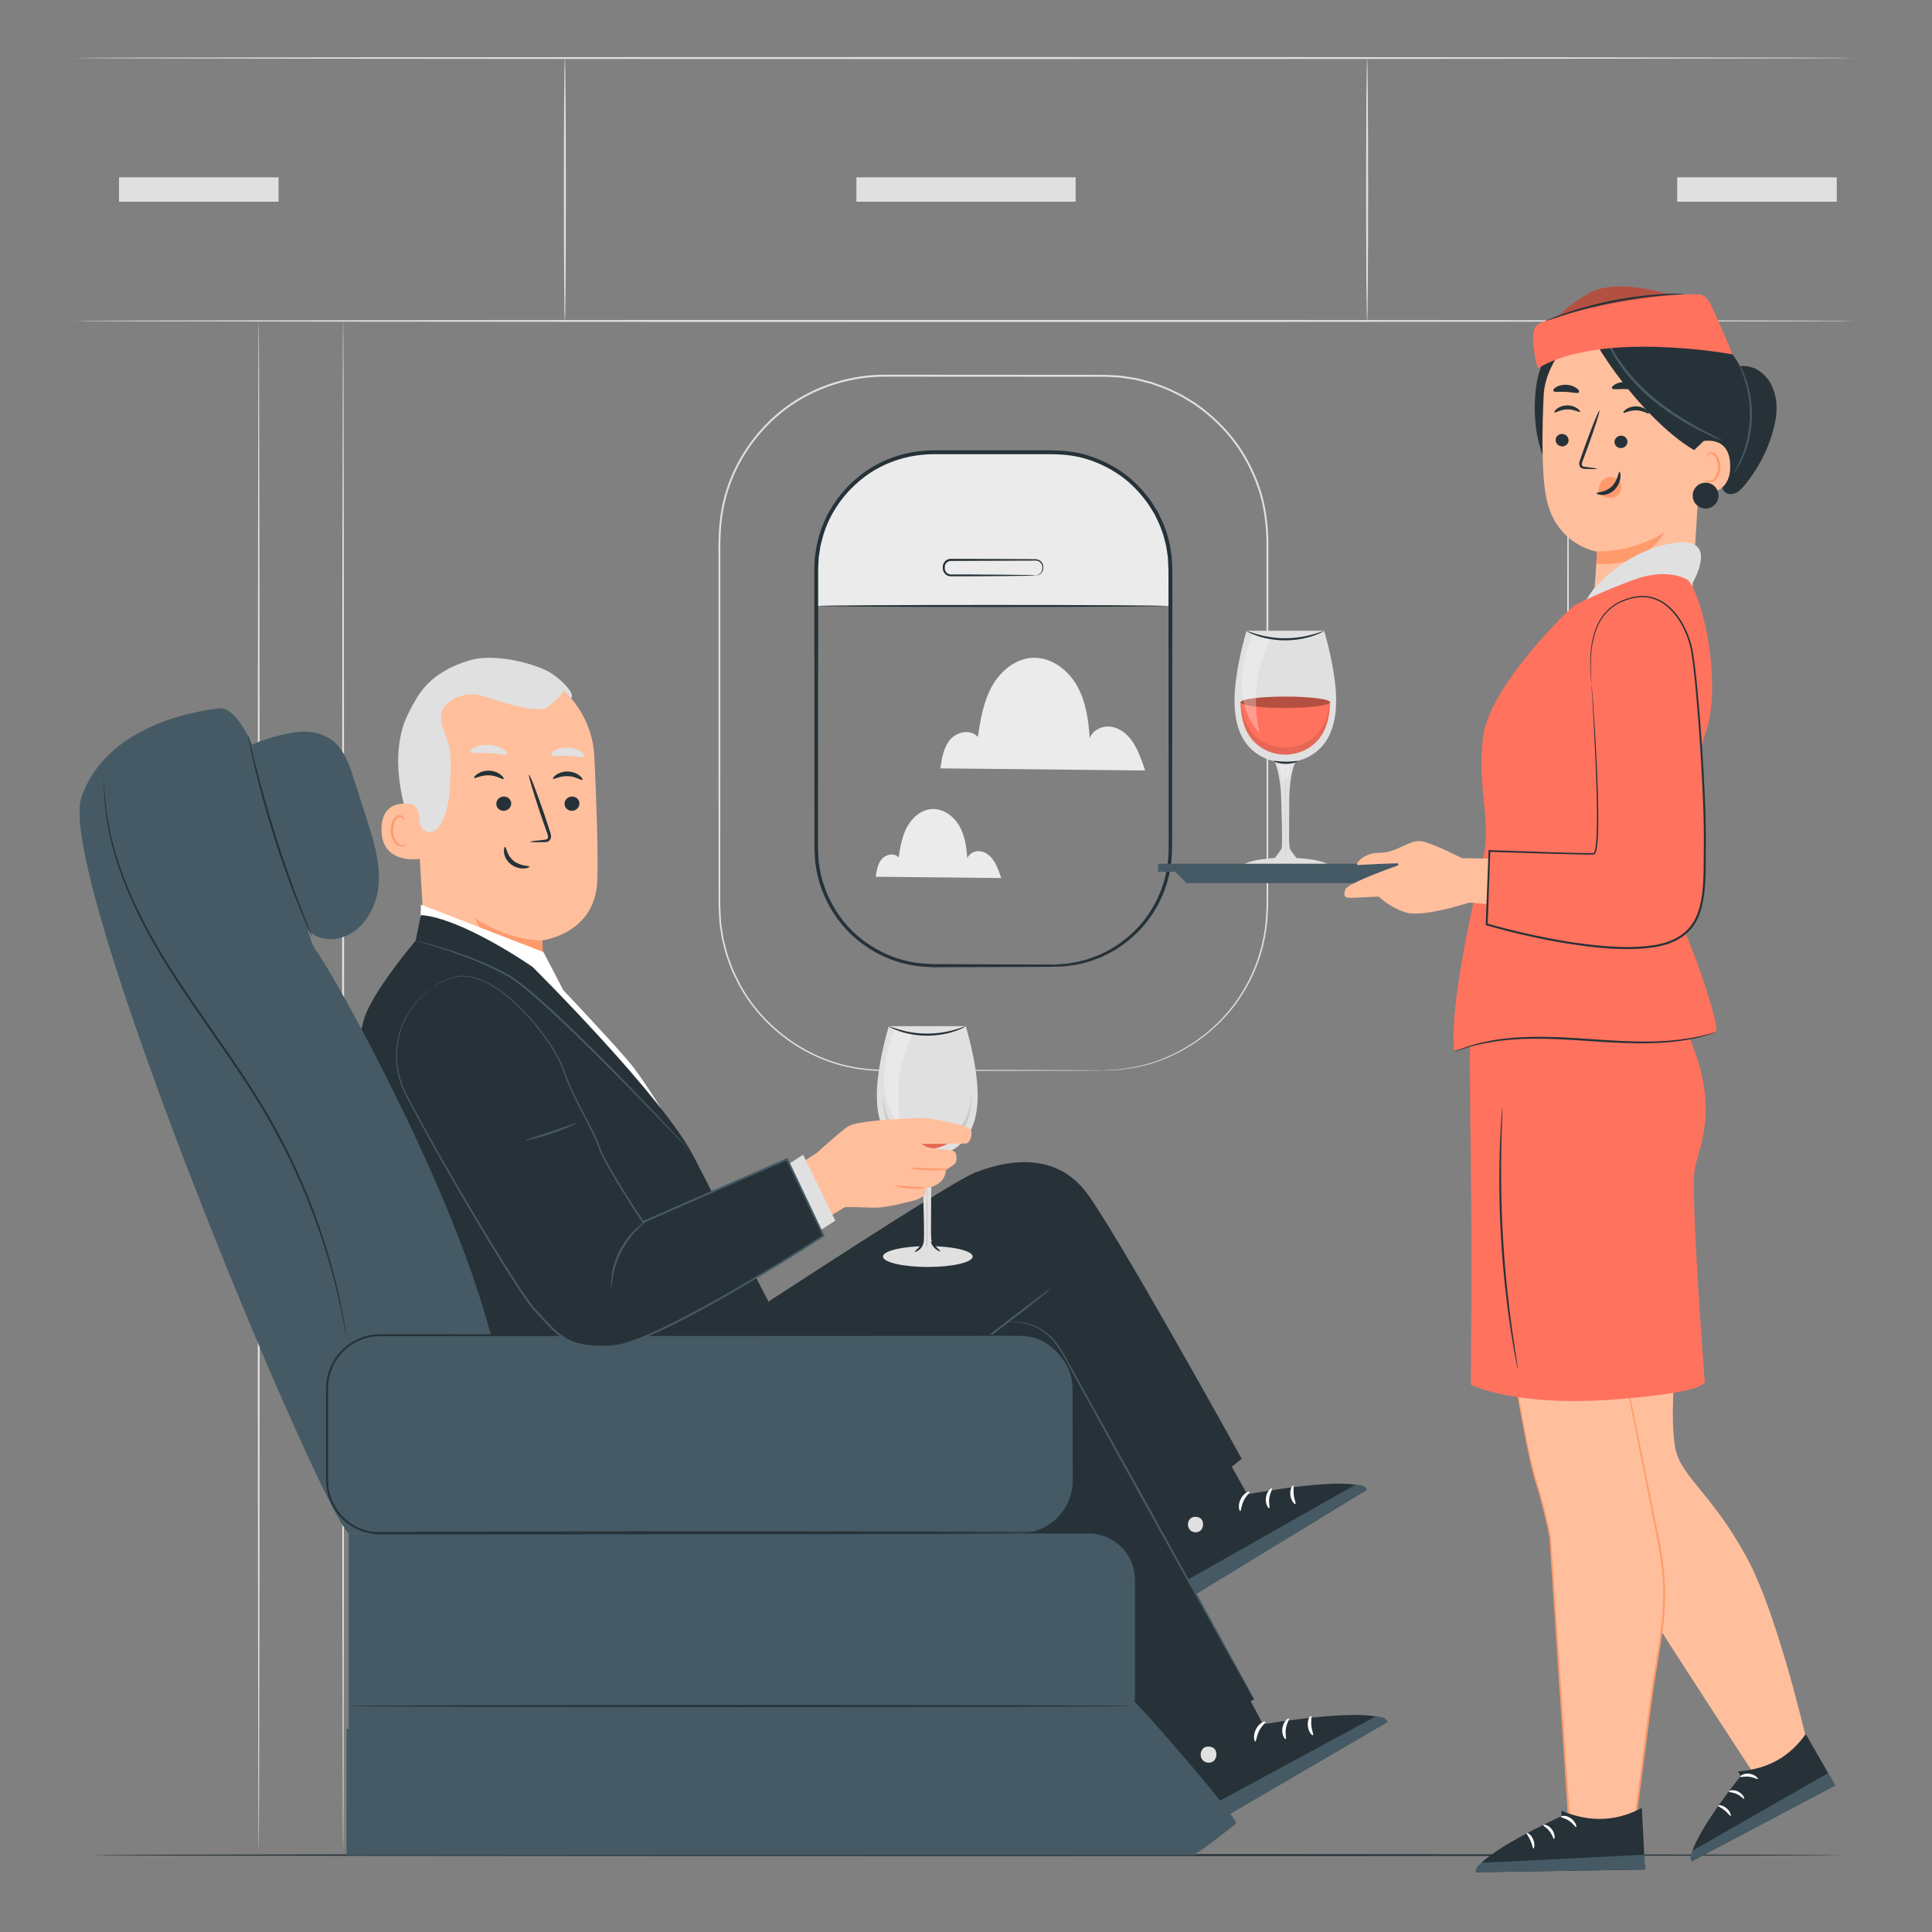 <svg xmlns="http://www.w3.org/2000/svg" viewBox="0 0 500 500"><rect x="0" y="0" width="500" height="500" fill="#808080" stroke="none"/><g id="freepik--background-complete--inject-264"><path d="M88.8,479.21c-.14,0-.26-88.86-.26-198.44s.12-198.46,.26-198.46,.26,88.84,.26,198.46-.12,198.44-.26,198.44Z" style="fill:#e0e0e0;"></path><path d="M66.96,479.21c-.14,0-.26-88.86-.26-198.44s.12-198.46,.26-198.46,.26,88.84,.26,198.46-.12,198.44-.26,198.44Z" style="fill:#e0e0e0;"></path><path d="M405.8,479.21c-.14,0-.26-88.86-.26-198.44s.12-198.46,.26-198.46,.26,88.84,.26,198.46-.12,198.44-.26,198.44Z" style="fill:#e0e0e0;"></path><path d="M419.9,479.21c-.14,0-.26-88.86-.26-198.44s.12-198.46,.26-198.46,.26,88.84,.26,198.46-.12,198.44-.26,198.44Z" style="fill:#e0e0e0;"></path><path d="M480.1,83.06c0,.14-103.2,.26-230.48,.26s-230.5-.12-230.5-.26,103.18-.26,230.5-.26,230.48,.12,230.48,.26Z" style="fill:#e0e0e0;"></path><path d="M480.1,15.02c0,.14-103.2,.26-230.48,.26s-230.5-.12-230.5-.26,103.18-.26,230.5-.26,230.48,.12,230.48,.26Z" style="fill:#e0e0e0;"></path><rect x="221.64" y="45.89" width="56.73" height="6.31" style="fill:#e0e0e0;"></rect><rect x="30.8" y="45.89" width="41.29" height="6.31" style="fill:#e0e0e0;"></rect><rect x="434.06" y="45.89" width="41.29" height="6.31" style="fill:#e0e0e0;"></rect><path d="M285.42,277s.5-.04,1.47-.1c.49-.03,1.09-.06,1.81-.1,.36-.02,.75-.03,1.16-.07,.41-.07,.85-.13,1.32-.21,3.73-.47,9.34-1.71,15.55-5.39,.77-.47,1.56-.95,2.37-1.44,.76-.57,1.54-1.15,2.34-1.75,.82-.57,1.57-1.27,2.34-1.98,.76-.72,1.6-1.39,2.31-2.23,3.06-3.13,5.81-7.09,7.91-11.74,2.1-4.64,3.5-10.02,3.72-15.81,.1-1.44,.09-2.92,.08-4.41,0-1.49,0-3.01,0-4.54,0-3.07,0-6.21,0-9.44,0-12.9-.02-27.02-.03-42.19,0-7.58,0-15.42-.01-23.5,0-4.04,0-8.14,0-12.29-.1-4.13-.62-8.31-1.84-12.38-1.29-4.04-3.14-7.94-5.56-11.55-2.46-3.58-5.53-6.78-9.02-9.52-.9-.64-1.75-1.37-2.7-1.95-.95-.58-1.91-1.16-2.87-1.74-2-1-4.01-2.03-6.17-2.73l-1.6-.58-1.65-.42c-1.11-.25-2.19-.64-3.33-.76-1.13-.17-2.26-.36-3.4-.5-1.15-.06-2.3-.12-3.45-.17-18.55-.01-37.76-.02-57.44-.03-9.79,.06-19.38,3.5-26.76,9.54-7.34,6.08-12.53,14.48-14.5,23.5-1.01,4.51-1.1,9.1-1.05,13.66,0,4.55,0,9.06,0,13.53,0,8.93,0,17.67,0,26.19,0,17.05-.02,33.26-.02,48.42-.04,1.9,.08,3.77,.17,5.62,0,.93,.21,1.84,.33,2.75,.16,.9,.24,1.82,.45,2.7,.49,1.75,.8,3.54,1.5,5.19,.31,.84,.6,1.68,.93,2.5,.38,.8,.76,1.59,1.14,2.38,3.07,6.32,7.75,11.42,12.9,15.22,5.18,3.8,10.94,6.25,16.62,7.35,5.69,1.2,11.21,.74,16.33,.84,10.24,.02,19.07,.03,26.28,.04,7.21,.02,12.8,.04,16.61,.05,1.89,.01,3.34,.02,4.32,.03,.97,0,1.47,.03,1.47,.03,0,0-.5,.02-1.47,.03-.98,0-2.43,.01-4.32,.03-3.81,.01-9.4,.03-16.61,.05-7.21,.01-16.04,.03-26.28,.04-5.1-.09-10.64,.38-16.39-.81-5.73-1.09-11.55-3.55-16.77-7.38-5.2-3.82-9.93-8.96-13.04-15.34-.38-.8-.77-1.6-1.16-2.4-.33-.83-.62-1.68-.94-2.52-.7-1.67-1.03-3.47-1.52-5.24-.22-.89-.3-1.82-.46-2.73-.12-.92-.33-1.83-.34-2.77-.1-1.87-.22-3.76-.18-5.65,0-15.17-.02-31.37-.02-48.42,0-8.53,0-17.27,0-26.19,0-4.46,0-8.97,0-13.53-.06-4.54,.04-9.21,1.05-13.77,1.99-9.13,7.25-17.64,14.67-23.79,7.47-6.12,17.18-9.61,27.09-9.66,19.68,.01,38.89,.03,57.44,.04,1.16,.06,2.33,.12,3.49,.18,1.15,.15,2.29,.34,3.44,.51,1.15,.12,2.25,.51,3.37,.77l1.67,.43,1.62,.59c2.18,.71,4.22,1.75,6.24,2.76,.97,.59,1.94,1.18,2.9,1.76,.96,.59,1.82,1.33,2.73,1.98,3.52,2.77,6.63,6.01,9.11,9.64,2.45,3.65,4.32,7.6,5.62,11.69,1.23,4.12,1.76,8.34,1.85,12.52,0,4.15,0,8.25,0,12.29,0,8.08,0,15.92-.01,23.5-.01,15.16-.02,29.29-.03,42.19,0,3.22,0,6.37,0,9.44,0,1.53,0,3.05,0,4.54,0,1.49,.01,2.97-.09,4.42-.23,5.83-1.65,11.24-3.78,15.91-2.13,4.68-4.91,8.66-8,11.79-.71,.85-1.56,1.51-2.33,2.24-.78,.71-1.53,1.41-2.36,1.98-.81,.6-1.59,1.18-2.36,1.75-.82,.49-1.61,.97-2.38,1.44-6.26,3.67-11.9,4.88-15.64,5.32l-1.33,.2c-.42,.04-.81,.04-1.17,.06-.72,.03-1.32,.06-1.81,.08-.97,.04-1.47,.05-1.47,.05Z" style="fill:#e0e0e0;"></path><path d="M146.19,15.02c.14,0,.26,15.29,.26,34.16s-.12,34.16-.26,34.16-.26-15.29-.26-34.16,.12-34.16,.26-34.16Z" style="fill:#e0e0e0;"></path><path d="M353.81,15.02c.14,0,.26,15.29,.26,34.16s-.12,34.16-.26,34.16-.26-15.29-.26-34.16,.12-34.16,.26-34.16Z" style="fill:#e0e0e0;"></path></g><g id="freepik--Floor--inject-264"><path d="M476.52,480.1c0,.14-101.42,.26-226.51,.26s-226.53-.12-226.53-.26,101.4-.26,226.53-.26,226.51,.12,226.51,.26Z" style="fill:#263238;"></path></g><g id="freepik--Window--inject-264"><g><path d="M272.83,117.04h-32.08c-16.45,0-29.78,13.52-29.78,30.19v9.59h91.65v-9.59c0-16.67-13.33-30.19-29.78-30.19Z" style="fill:#ebebeb;"></path><path d="M301.74,156.82c0,.14-20.13,.26-44.95,.26s-44.95-.12-44.95-.26,20.12-.26,44.95-.26,44.95,.12,44.95,.26Z" style="fill:#263238;"></path><path d="M268.04,148.92s.2-.02,.54-.14c.33-.12,.83-.43,1.07-1.07,.17-.6,.23-1.63-.51-2.24-.36-.32-.84-.44-1.41-.4-.57,0-1.18,.01-1.81,.02-5.14,.02-12.13,.05-19.84,.08-.85-.02-1.59,.74-1.57,1.56-.02,.5,.02,.85,.25,1.21,.21,.34,.56,.59,.94,.68,.36,.09,.85,.04,1.29,.05,.45,0,.89,0,1.33,0,.88,0,1.74,0,2.58,0,3.34,.02,6.36,.04,8.92,.06,2.48,.03,4.52,.06,6.01,.08,.66,.02,1.2,.04,1.63,.05,.37,.02,.57,.03,.57,.05s-.2,.04-.57,.05c-.43,.01-.97,.03-1.63,.05-1.49,.02-3.53,.05-6.01,.08-2.56,.02-5.58,.04-8.92,.06-.84,0-1.7,0-2.58,0-.44,0-.88,0-1.33,0-.45-.02-.88,.05-1.42-.06-.51-.12-.96-.45-1.25-.9-.31-.43-.36-1.05-.33-1.49-.03-1.1,.96-2.11,2.09-2.08,7.72,.03,14.7,.06,19.84,.08,.63,0,1.24,.01,1.81,.02,.57-.04,1.21,.13,1.6,.51,.41,.36,.62,.86,.65,1.32,0,.44,.01,.86-.14,1.21-.3,.71-.87,1.01-1.23,1.1-.38,.09-.58,.04-.58,.04Z" style="fill:#263238;"></path><g><path d="M272.7,249.91s.35-.04,1.02-.08c.34-.02,.76-.05,1.26-.08,.25-.02,.52-.03,.81-.05l.92-.15c.65-.11,1.38-.21,2.18-.36,.79-.21,1.65-.43,2.58-.68,.92-.3,1.88-.69,2.92-1.06,.99-.51,2.09-.95,3.16-1.6,2.19-1.23,4.41-2.94,6.57-5.07,2.13-2.17,4.09-4.89,5.63-8.09,1.53-3.2,2.59-6.91,2.86-10.93,.14-2,.09-4.09,.09-6.23,0-2.14,0-4.33,0-6.57,0-8.98-.02-18.82-.03-29.39,0-5.28,0-10.74-.01-16.37,0-2.81,0-5.67,0-8.56,0-1.45,0-2.9,0-4.37-.01-1.46,.04-2.95-.07-4.41-.06-.73-.02-1.48-.17-2.21-.11-.73-.22-1.47-.34-2.2-.14-.73-.36-1.45-.53-2.18-.1-.36-.17-.73-.29-1.09l-.39-1.06c-.46-1.44-1.17-2.79-1.83-4.16-.79-1.3-1.55-2.64-2.53-3.84-1.88-2.43-4.1-4.68-6.71-6.45-2.59-1.78-5.48-3.18-8.54-4.12-3.07-.97-6.31-1.23-9.58-1.26-3.29,0-6.6,0-9.94,0-6.67,0-13.45,0-20.3,0-6.79,.06-13.49,2.35-18.64,6.53-5.14,4.15-8.91,9.9-10.38,16.14l-.3,1.16c-.07,.39-.12,.79-.19,1.18-.1,.79-.29,1.57-.31,2.37-.04,.79-.08,1.58-.12,2.37,0,.8,0,1.59,0,2.38,0,3.17,0,6.31,0,9.42,0,6.22,0,12.31,0,18.25,0,11.88-.02,23.17-.02,33.73,0,2.64,0,5.24,0,7.79-.03,1.28,.09,2.52,.13,3.77,.02,.62,.16,1.23,.24,1.84,.11,.61,.15,1.22,.3,1.81,1.05,4.76,3.19,9.05,5.98,12.53,2.79,3.49,6.26,6.12,9.84,7.94,3.59,1.82,7.33,2.79,10.86,3.12,.89,.05,1.76,.09,2.61,.14,.86,0,1.71,0,2.54,0,1.66,0,3.25,0,4.78,.01,3.06,0,5.85,.02,8.36,.02,5.02,.02,8.91,.04,11.57,.05,1.31,.01,2.32,.02,3.01,.03,.68,0,1.02,.03,1.02,.03,0,0-.35,.02-1.02,.03-.69,0-1.69,.01-3.01,.03-2.66,.01-6.55,.03-11.57,.05-2.51,0-5.31,.01-8.36,.02-1.53,0-3.12,0-4.78,.01-.83,0-1.67,0-2.54,0-.86-.04-1.74-.08-2.64-.13-3.57-.32-7.35-1.28-10.98-3.11-3.62-1.83-7.14-4.48-9.97-8-2.83-3.52-5.01-7.85-6.09-12.68-.15-.6-.2-1.22-.31-1.83-.08-.62-.23-1.23-.25-1.86-.05-1.26-.17-2.53-.14-3.8,0-2.55,0-5.14,0-7.79,0-10.57-.02-21.85-.02-33.73,0-5.94,0-12.03,0-18.25,0-3.11,0-6.25,0-9.42v-2.39c.05-.8,.09-1.61,.13-2.41,.02-.81,.21-1.6,.31-2.41,.06-.4,.12-.8,.19-1.2l.3-1.18c1.49-6.36,5.32-12.21,10.55-16.43,5.24-4.25,12.06-6.59,18.97-6.65,6.85,0,13.63,0,20.3,0,3.34,0,6.65,0,9.94,0,3.29,.02,6.61,.3,9.73,1.28,3.12,.96,6.05,2.39,8.68,4.2,2.65,1.8,4.9,4.09,6.81,6.56,.99,1.22,1.76,2.58,2.56,3.9,.67,1.4,1.39,2.77,1.85,4.23l.39,1.08c.12,.36,.2,.74,.3,1.1,.18,.74,.4,1.47,.54,2.21,.11,.75,.23,1.5,.34,2.24,.14,.74,.1,1.5,.17,2.24,.11,1.5,.06,2.97,.07,4.44,0,1.47,0,2.92,0,4.37,0,2.89,0,5.75,0,8.56,0,5.63,0,11.09-.01,16.37-.01,10.56-.02,20.4-.03,29.39,0,2.25,0,4.44,0,6.57-.01,2.14,.04,4.21-.11,6.25-.28,4.06-1.37,7.81-2.93,11.03-1.57,3.22-3.55,5.96-5.72,8.14-2.2,2.14-4.44,3.85-6.65,5.08-1.08,.65-2.19,1.09-3.19,1.59-1.05,.37-2.03,.75-2.95,1.05-.94,.24-1.81,.46-2.6,.66-.8,.14-1.54,.23-2.2,.34-.33,.05-.64,.09-.92,.13-.29,.01-.56,.02-.81,.04-.5,.02-.92,.04-1.26,.05-.68,.03-1.02,.03-1.02,.03Z" style="fill:#263238;"></path><path d="M241.42,250.3l-2.65-.13c-3.9-.35-7.63-1.4-11.08-3.14-3.92-1.98-7.4-4.77-10.06-8.07-2.98-3.7-5.1-8.12-6.14-12.78-.1-.39-.16-.8-.22-1.2-.03-.21-.06-.43-.1-.64-.03-.23-.06-.44-.1-.65-.07-.4-.14-.82-.15-1.24-.02-.4-.04-.8-.06-1.2-.05-.85-.1-1.74-.08-2.61l-.04-69.18v-2.39l.13-2.42c.01-.53,.1-1.07,.19-1.58,.05-.28,.09-.56,.13-.84l.07-.43c.04-.26,.08-.52,.13-.79l.31-1.2c1.49-6.34,5.27-12.23,10.64-16.56,5.25-4.26,12.04-6.64,19.12-6.7h30.24c3.98,.03,7.09,.44,9.8,1.3,3.12,.96,6.06,2.38,8.75,4.23,2.45,1.66,4.76,3.89,6.87,6.61,.84,1.04,1.54,2.2,2.21,3.31l.37,.62,.37,.76c.55,1.13,1.12,2.3,1.51,3.52l.39,1.07c.08,.24,.15,.49,.21,.74,.03,.13,.06,.26,.1,.39,.06,.27,.13,.53,.2,.79,.12,.47,.25,.96,.34,1.44l.34,2.25c.1,.49,.11,.99,.13,1.48,0,.26,.02,.52,.04,.78,.08,1.08,.07,2.16,.07,3.2,0,.42,0,.84,0,1.26l-.06,65.27c0,.52,0,1.03,0,1.54,0,1.63,0,3.18-.11,4.73-.26,3.83-1.28,7.67-2.95,11.12-1.51,3.11-3.45,5.87-5.76,8.2-2.21,2.16-4.47,3.88-6.71,5.12-.72,.43-1.44,.77-2.15,1.09-.36,.17-.71,.33-1.05,.5-.4,.14-.76,.27-1.11,.4-.65,.24-1.27,.47-1.88,.66l-2.62,.66c-.55,.1-1.06,.17-1.53,.24-.24,.03-.47,.07-.69,.1l-1.22,.15-1.81,.07c-.63,.02-.98,.02-1.03,.02-.05,0-.4,.02-1.03,.03l-5.86,.04-24.4,.08Zm30.26-132.75h-30.24c-6.85,.06-13.41,2.36-18.49,6.48-5.2,4.19-8.85,9.88-10.3,16.01l-.3,1.17c-.04,.23-.08,.49-.12,.74l-.06,.42c-.03,.28-.08,.56-.13,.84-.09,.51-.17,1-.18,1.49l-.12,2.38v11.79l-.05,59.76c-.02,.86,.03,1.72,.07,2.54,.02,.41,.04,.81,.06,1.21,0,.39,.07,.78,.14,1.16,.04,.22,.07,.44,.1,.66,.04,.21,.07,.42,.1,.64,.06,.4,.11,.77,.2,1.14,1,4.53,3.05,8.83,5.93,12.43,2.57,3.22,5.94,5.94,9.76,7.87,3.35,1.7,6.98,2.74,10.77,3.09l2.6,.14,30.24,.11c.59,0,.94,.02,1.02,.03,.08,0,.42-.04,1.01-.08l2.31-.16,.66-.11c.23-.04,.48-.08,.73-.12,.45-.07,.93-.14,1.44-.24l2.57-.67c.57-.19,1.17-.41,1.79-.65,.36-.14,.73-.27,1.11-.41,.31-.16,.67-.33,1.04-.5,.68-.32,1.39-.65,2.08-1.07,2.18-1.22,4.37-2.92,6.53-5.04,2.24-2.28,4.12-4.98,5.58-8.02,1.61-3.36,2.59-7.11,2.83-10.83,.11-1.51,.1-3.05,.1-4.68,0-.51,0-1.02,0-1.54l-.06-65.26c0-.42,0-.84,0-1.26,0-1.03,0-2.1-.07-3.13-.02-.26-.03-.53-.04-.79-.02-.48-.03-.94-.12-1.39l-.34-2.21c-.08-.46-.21-.93-.33-1.38-.07-.26-.14-.52-.2-.78-.03-.12-.07-.25-.1-.38-.06-.23-.11-.46-.19-.68l-.39-1.06c-.38-1.17-.92-2.3-1.46-3.39l-.36-.75-.37-.6c-.65-1.08-1.32-2.19-2.13-3.19-2.05-2.65-4.29-4.8-6.65-6.4-2.61-1.79-5.46-3.17-8.47-4.09-2.65-.83-5.58-1.22-9.51-1.25Zm-30.24-.52c-6.96,.06-13.64,2.4-18.81,6.59-5.28,4.26-9,10.05-10.47,16.29l-.3,1.19c-.04,.24-.08,.5-.12,.75l-.06,.43c-.03,.28-.08,.57-.13,.85-.09,.52-.17,1.02-.18,1.52l-.12,2.42v8.42l.03-8.84,.1-1.97c.01-.52,.1-1.05,.18-1.56,.05-.27,.09-.55,.13-.83l.06-.43c.04-.26,.08-.52,.12-.77l.3-1.18c1.47-6.23,5.18-12.01,10.47-16.28,5.16-4.18,11.84-6.52,18.8-6.58h30.24c3.98,.03,6.96,.42,9.66,1.27,3.06,.94,5.96,2.34,8.61,4.16,1.64,1.11,3.21,2.48,4.71,4.08-1.49-1.61-3.07-2.97-4.7-4.08-2.65-1.82-5.54-3.22-8.61-4.17-2.66-.84-5.73-1.24-9.66-1.27h-30.24Z" style="fill:#263238;"></path></g><path d="M258.74,226.14c-.48-1.28-.97-2.58-1.77-3.68-.81-1.1-1.98-2.01-3.34-2.17-1.36-.17-2.86,.57-3.3,1.86-.19-2.91-.61-5.9-2.07-8.43-1.46-2.53-4.18-4.52-7.1-4.34-2.75,.17-5.1,2.21-6.41,4.63s-1.76,5.2-2.19,7.92c-1.04-1.28-3.24-.88-4.33,.36-1.09,1.24-1.36,2.97-1.59,4.61l32.48,.34-.38-1.1Z" style="fill:#ebebeb;"></path><path d="M295.76,197.62c-.78-2.09-1.58-4.21-2.9-6.01-1.32-1.8-3.24-3.28-5.45-3.55-2.21-.27-4.67,.92-5.39,3.03-.32-4.76-.99-9.63-3.37-13.76-2.38-4.13-6.82-7.37-11.58-7.08-4.49,.27-8.33,3.61-10.46,7.56-2.13,3.95-2.87,8.49-3.57,12.93-1.7-2.09-5.29-1.43-7.07,.59-1.77,2.02-2.22,4.85-2.6,7.52l53,.55-.62-1.79Z" style="fill:#ebebeb;"></path></g></g><g id="freepik--Character_2--inject-264"><g><g><path d="M399.06,355.43s8.55,27.05,9.56,31.7c1.01,4.65,48.33,76.62,48.33,76.62l12.59-4.63s-8.35-39.44-17.65-56.35c-9.3-16.91-17.12-20.72-18.39-28.32s0-20.71,0-20.71l-34.45,1.69Z" style="fill:#ffbf9d;"></path><g><path d="M389.34,336.84c-.42,2.11,5.49,38.04,8.03,46.07,2.54,8.03,3.8,14.79,3.8,14.79l5.24,77.77h16.17s3.04-23.18,4.77-36.13c1.92-14.41,5.1-23.46,2.14-39.1-2.96-15.64-11.41-57.06-11.41-57.06l-28.74-6.34Z" style="fill:#ffbf9d;"></path><path d="M389.34,336.84s.16,.02,.48,.09c.34,.07,.81,.17,1.43,.3,1.29,.28,3.17,.68,5.61,1.2,4.94,1.07,12.14,2.63,21.25,4.6l.1,.02,.02,.1c2.84,14.09,6.61,32.82,11.01,54.64,1.16,5.44,1.91,11.23,1.65,17.19-.2,5.96-1.35,12-2.35,18.16-1.01,6.16-1.73,12.53-2.62,19-.85,6.47-1.72,13.06-2.6,19.75-.16,1.21-.32,2.41-.48,3.61l-.03,.23h-.23c-5.48,0-10.88,0-16.17,0h-.24l-.02-.24c-1.95-29.27-3.73-56-5.18-77.77v.02c-.91-4.64-2.05-9.03-3.27-13.14-1.32-4.09-2.08-8.1-2.85-11.82-1.46-7.46-2.56-13.95-3.41-19.27-.85-5.32-1.45-9.48-1.79-12.32-.16-1.42-.28-2.51-.32-3.24-.04-.36-.01-.66,0-.84,0-.19,.02-.27,.02-.27v.29c.02,.19,0,.45,.05,.82,.06,.73,.19,1.81,.37,3.23,.38,2.83,1.01,6.98,1.9,12.3,.89,5.31,2.02,11.79,3.51,19.24,.78,3.72,1.55,7.7,2.88,11.78,1.24,4.12,2.39,8.5,3.32,13.17h0v.02c1.48,21.77,3.3,48.49,5.29,77.76l-.26-.24c5.29,0,10.69,0,16.17,0l-.26,.23c.16-1.2,.32-2.41,.48-3.61,.88-6.69,1.75-13.28,2.61-19.75,.89-6.46,1.61-12.83,2.63-19.01,1.01-6.17,2.15-12.18,2.36-18.1,.27-5.92-.47-11.65-1.61-17.09-4.33-21.83-8.05-40.57-10.85-54.67l.11,.12c-9.06-2.03-16.21-3.64-21.13-4.75-2.45-.56-4.34-.99-5.63-1.28l-1.45-.34c-.33-.08-.5-.13-.5-.13Z" style="fill:#ff9a6c;"></path></g><g><path d="M404.09,468.61v1.42s-21.96,9.93-22.16,14.51l43.79-.7-.81-15.95c-6.47,3.41-13.27,3.89-20.82,.71Z" style="fill:#263238;"></path><path d="M425.72,483.84l-.19-3.84-41.9,2.08s-1.94,.96-1.7,2.46l43.79-.7Z" style="fill:#455a64;"></path><path d="M403.94,470.17c0,.23,1.08,.32,2.14,1.06,1.08,.71,1.64,1.71,1.83,1.61,.2-.05-.14-1.44-1.44-2.31-1.29-.88-2.58-.58-2.53-.36Z" style="fill:#fff;"></path><path d="M399.38,472.32c-.05,.23,.89,.61,1.63,1.59,.77,.95,.96,2.02,1.18,2.01,.2,.03,.33-1.34-.61-2.54-.93-1.21-2.19-1.28-2.19-1.06Z" style="fill:#fff;"></path><path d="M396.85,478.38c.19,.05,.48-1.13-.09-2.4-.56-1.28-1.57-1.77-1.66-1.57-.12,.19,.54,.87,.99,1.93,.47,1.04,.55,2.03,.76,2.05Z" style="fill:#fff;"></path></g><g><path d="M449.83,458.44l.63,1.21s-14.47,18.04-12.64,22.04l37.13-19.64-7.62-13.28c-4.05,5.72-9.66,9.09-17.49,9.66Z" style="fill:#263238;"></path><path d="M474.94,462.06l-1.83-3.19-34.92,19.99s-1.24,1.66-.38,2.84l37.13-19.64Z" style="fill:#455a64;"></path><path d="M450.38,459.84c.11,.2,1.06-.19,2.29-.03,1.23,.13,2.14,.75,2.27,.58,.15-.13-.75-1.17-2.24-1.35-1.49-.19-2.46,.63-2.32,.79Z" style="fill:#fff;"></path><path d="M447.42,463.66c.06,.21,1.02,.14,2.08,.65,1.07,.48,1.7,1.31,1.88,1.21,.19-.06-.3-1.29-1.62-1.9-1.32-.63-2.43-.15-2.33,.05Z" style="fill:#fff;"></path><path d="M447.89,469.94c.19-.04-.08-1.17-1.12-2.01-1.03-.85-2.11-.83-2.1-.62-.02,.22,.84,.51,1.68,1.22,.86,.69,1.35,1.5,1.54,1.42Z" style="fill:#fff;"></path></g></g><g><path d="M345.43,176.02c-.87-6.77-2.76-12.78-2.76-12.78h-20.05s-1.89,6-2.76,12.78c-.96,7.45-.48,16,6.68,19.79,3.8,2.01,8.37,2.01,12.17,0,7.17-3.79,7.67-12.34,6.72-19.79Z" style="fill:#e0e0e0;"></path><path d="M321.05,181.77c.1,4.97,1.55,9.72,6.21,12.2,3.35,1.77,7.38,1.77,10.73,0,4.74-2.51,6.18-7.37,6.24-12.42l-23.18,.22Z" style="fill:#FF725E;"></path><path d="M337.98,192.16c-3.35,1.77-7.39,1.77-10.73,0-4.09-2.17-5.71-6.1-6.11-10.38h-.1c.1,4.97,1.55,9.73,6.21,12.2,3.35,1.77,7.38,1.77,10.73,0,4.74-2.51,6.18-7.37,6.24-12.42h-.09c-.37,4.37-1.98,8.4-6.15,10.61Z" style="opacity:.1;"></path><path d="M329.5,196.51c.28-.07,2.01,3.59,2.11,11.33,0,.66,.37,10.9,.07,11.79,0,0-1.66,2.47-2.18,2.9l3.13,.39v-26.4h-3.13Z" style="fill:#e0e0e0;"></path><path d="M335.79,196.61c-.39-.12-2.18,3.27-2.14,11.24,.03,7.33-.21,10.95,.26,12,0,0,1.66,2.41,2.19,2.84l-3.47,.23v-26.4l3.16,.1Z" style="fill:#e0e0e0;"></path><path d="M344.48,224.68c0,1.5-5.24,2.72-11.7,2.72s-11.7-1.22-11.7-2.72,5.24-2.72,11.7-2.72,11.7,1.22,11.7,2.72Z" style="fill:#e0e0e0;"></path><path d="M344.23,181.75c0,.81-5.19,1.47-11.59,1.47s-11.59-.66-11.59-1.47,5.19-1.47,11.59-1.47,11.59,.66,11.59,1.47Z" style="fill:#FF725E;"></path><path d="M344.23,181.75c0,.81-5.19,1.47-11.59,1.47s-11.59-.66-11.59-1.47,5.19-1.47,11.59-1.47,11.59,.66,11.59,1.47Z" style="opacity:.3;"></path><path d="M324.19,163.96s-7.43,16.31,1.9,25.8c0,0-1.73-4.61-.76-13.45,.57-5.14,3.59-11.13,3.59-11.13-1.71-.27-3.28-.68-4.72-1.21Z" style="fill:#fff; opacity:.3;"></path><path d="M342.59,163.32s-.24,.18-.71,.41c-.47,.24-1.17,.53-2.06,.83-1.78,.61-4.36,1.16-7.24,1.16-2.88,0-5.46-.56-7.24-1.18-.89-.3-1.59-.6-2.06-.84-.47-.23-.72-.38-.71-.41,.04-.08,1.1,.38,2.88,.89,1.78,.51,4.3,.99,7.13,1,2.82,0,5.35-.48,7.13-.98,1.78-.5,2.84-.97,2.88-.88Z" style="fill:#263238;"></path><path d="M335.83,197c.05,.13-1.32,.69-3.11,.67-1.79,0-3.15-.59-3.1-.72,.05-.15,1.4,.18,3.1,.18,1.7,.02,3.06-.29,3.1-.14Z" style="fill:#263238;"></path><g style="opacity:.3;"><path d="M330.95,197.8c.28,1.14,.56,2.28,.84,3.43,.06,.26,.15,.54,.37,.68,.29,.18,.69,0,.89-.27,.2-.28,.26-.63,.33-.96,.19-.9,.6-2.02,1.04-2.83-1.08,.24-2.41,.27-3.48-.04Z" style="fill:#fff;"></path></g></g><g><path d="M459.58,103.2c-.46-2.93-2-5.79-4.51-7.35-2.52-1.57-6.06-1.58-8.3,.36l-1.48,.35c.05,9.19,.1,18.37,.16,27.56,0,1.19,.09,2.56,1.03,3.3,.76,.6,1.89,.56,2.77,.14,.88-.42,1.55-1.16,2.18-1.91,3.33-3.98,5.83-8.66,7.3-13.65,.83-2.85,1.33-5.85,.87-8.78Z" style="fill:#263238;"></path><g><path d="M448.35,91.7c-5.73-7.61-13.65-12.17-23.16-12.71-5.36-.3-7.63,.72-11.54,1.61-3.91,.89-7.48,2.82-9.92,6-2.89,3.78-5.37,8.04-6.08,12.75-.73,4.84-.55,9.6,.22,13.55,.93,4.8,3.9,12.2,6.61,16.27l8.2,1.33c6.84,.51,13.77,1.01,20.5-.29,6.73-1.29,13.36-4.62,17.16-10.33,5.29-7.92,3.73-20.59-2-28.2Z" style="fill:#263238;"></path><path d="M437.33,91.18l-16.26-7.23-4.34,.33c-9.71-.35-16.84,10.09-17.22,17.96-.42,8.74-.59,19.42,.54,25.92,2.27,13.07,13.29,14.59,13.29,14.59,0,0-1.08,15.42-1.34,19.77l25.95-9.34,3.57-57.38c.01-2.39-1.81-4.4-4.19-4.61Z" style="fill:#ffbf9d;"></path><path d="M419.6,125.9c-.06-.69-.42-1.31-.89-1.74-.94-.87-2.35-1.01-3.41-.33-1.06,.67-1.72,2.12-1.58,3.49h0c.55,.82,1.42,1.4,2.4,1.52,.15,.02,.31,.03,.46,.03,.75,.01,1.52-.21,2.11-.74,.59-.53,.98-1.39,.9-2.23Z" style="fill:#ff9a6c;"></path><path d="M402.6,113.85c-.02,.89,.72,1.63,1.64,1.67,.92,.04,1.69-.65,1.71-1.54,.02-.89-.72-1.64-1.64-1.67-.93-.04-1.69,.65-1.71,1.54Z" style="fill:#263238;"></path><path d="M402.29,106.72c.21,.22,1.47-.74,3.28-.77,1.81-.05,3.15,.86,3.34,.64,.1-.1-.12-.49-.71-.9-.57-.41-1.55-.8-2.68-.78-1.13,.02-2.07,.45-2.6,.88-.55,.43-.73,.83-.63,.93Z" style="fill:#263238;"></path><path d="M413.32,121.33c0-.1-1.12-.28-2.94-.49-.46-.04-.9-.13-.98-.44-.11-.33,.07-.83,.29-1.37,.42-1.12,.85-2.3,1.31-3.54,1.82-5.03,3.13-9.17,2.93-9.24-.2-.07-1.84,3.95-3.67,8.98-.44,1.24-.86,2.42-1.25,3.55-.17,.53-.46,1.13-.21,1.82,.13,.34,.47,.59,.77,.66,.3,.09,.56,.09,.79,.1,1.83,.07,2.97,.06,2.98-.04Z" style="fill:#263238;"></path><path d="M413.31,142.72s8.82,.44,17.47-4.94c0,0-4.54,9.15-17.66,8.12l.19-3.18Z" style="fill:#ff9a6c;"></path><path d="M402.01,101.19c.31,.44,1.69,.12,3.31,.23,1.62,.06,2.97,.52,3.31,.11,.16-.2-.03-.62-.59-1.06-.56-.43-1.52-.83-2.63-.89-1.11-.06-2.11,.24-2.7,.61-.61,.37-.83,.78-.69,.99Z" style="fill:#263238;"></path><path d="M421.19,114.3c.01,.89-.73,1.63-1.66,1.66-.92,.03-1.69-.67-1.7-1.55-.01-.89,.73-1.63,1.66-1.66,.93-.03,1.69,.67,1.7,1.55Z" style="fill:#263238;"></path><path d="M426.73,107c-.21,.21-1.46-.76-3.27-.79-1.8-.06-3.15,.84-3.34,.61-.09-.1,.13-.49,.71-.9,.58-.41,1.56-.79,2.68-.76,1.13,.03,2.06,.47,2.6,.9,.55,.44,.73,.84,.62,.94Z" style="fill:#263238;"></path><path d="M424.04,100.75c-.36,.41-1.75-.03-3.43-.06-1.68-.08-3.1,.26-3.42-.17-.14-.21,.08-.62,.71-1,.61-.38,1.64-.69,2.79-.66,1.15,.04,2.15,.42,2.73,.84,.59,.43,.78,.85,.62,1.05Z" style="fill:#263238;"></path><path d="M438.39,117.66c-.01-.98,1.08-3.29,2.04-3.46,2.57-.44,7.21-.3,7.35,6.23,.19,8.93-8.81,7.28-8.83,7.02-.02-.2-.51-6.43-.55-9.8Z" style="fill:#ffbf9d;"></path><path d="M441.34,124.14s.16,.11,.42,.22c.26,.11,.7,.18,1.16,0,.94-.37,1.7-1.88,1.71-3.49,0-.81-.18-1.58-.48-2.22-.29-.65-.72-1.09-1.2-1.17-.47-.1-.8,.19-.91,.45-.11,.25-.05,.43-.1,.45-.02,.02-.2-.15-.13-.52,.03-.18,.13-.39,.34-.57,.21-.18,.52-.27,.86-.25,.69,.03,1.32,.65,1.65,1.35,.37,.7,.6,1.56,.59,2.48-.02,1.8-.9,3.5-2.19,3.9-.62,.18-1.15,0-1.43-.21-.28-.21-.33-.41-.3-.43Z" style="fill:#ff9a6c;"></path><path d="M440.8,114.24l-2.36,2.26c-14.65-8.64-30.33-33.35-26.55-32.49,0,0,6.8-2.49,14.02-.96,7.22,1.53,20.85,5.72,20.3,14.28-.55,8.56-5.42,16.91-5.42,16.91Z" style="fill:#263238;"></path><path d="M445.75,114.02s-.61-.18-1.66-.62c-1.05-.45-2.55-1.13-4.37-2.06-3.62-1.85-8.55-4.7-13.25-8.83-4.71-4.13-8.06-8.81-9.88-12.47-.92-1.83-1.53-3.37-1.87-4.46-.35-1.09-.48-1.71-.44-1.72,.13-.04,.8,2.4,2.74,5.95,1.91,3.56,5.27,8.11,9.91,12.18,4.64,4.08,9.48,6.97,13.03,8.91,1.78,.97,3.24,1.72,4.25,2.24,1.01,.52,1.57,.82,1.55,.86Z" style="fill:#455a64;"></path><path d="M444.75,128.1c.09,1.84-1.33,3.41-3.18,3.5-1.84,.09-3.41-1.33-3.5-3.18-.09-1.84,1.33-3.41,3.18-3.5,1.84-.09,3.41,1.33,3.5,3.18Z" style="fill:#263238;"></path><path d="M413.2,127.63c.02-.32,2.12-.06,3.84-1.67,1.72-1.61,1.77-3.88,2.07-3.86,.14-.01,.35,.55,.25,1.5-.08,.93-.55,2.25-1.61,3.24-1.05,.98-2.33,1.3-3.21,1.26-.89-.03-1.38-.33-1.35-.47Z" style="fill:#263238;"></path></g><path d="M400.43,85.17s2.18-4.28,10.71-9.25c8.68-5.06,27.06,2.25,27.06,2.25l-37.77,6.99Z" style="fill:#FF725E;"></path><path d="M400.43,85.17s2.18-4.28,10.71-9.25c8.68-5.06,27.06,2.25,27.06,2.25l-37.77,6.99Z" style="opacity:.3;"></path><path d="M397.96,95.32s-2.28-7.87-.53-10.8c1.76-2.94,31.56-9.11,42.44-8.31,0,0,1.24-.06,2.42,1.78,1.18,1.84,6.07,13.72,6.07,13.72,0,0-33.78-6.32-50.4,3.61Z" style="fill:#FF725E;"></path><path d="M448.8,122.35c-.09-.06,.84-1.46,1.87-3.94,.53-1.24,1.02-2.76,1.44-4.48,.39-1.73,.68-3.66,.76-5.71,.06-2.05-.1-3.99-.36-5.75-.3-1.75-.68-3.3-1.12-4.57-.86-2.55-1.69-4.01-1.59-4.06,.03-.02,.25,.34,.62,1,.19,.33,.41,.74,.62,1.24,.22,.49,.49,1.05,.7,1.7,.49,1.27,.92,2.84,1.25,4.61,.3,1.78,.47,3.76,.41,5.85-.09,2.08-.4,4.05-.82,5.8-.45,1.75-.99,3.28-1.57,4.52-.26,.63-.57,1.16-.82,1.64-.24,.48-.49,.88-.7,1.19-.42,.64-.66,.98-.69,.96Z" style="fill:#455a64;"></path><path d="M435.91,76.05s-.51,.08-1.44,.14c-.93,.05-2.27,.14-3.92,.27-3.31,.26-7.87,.79-12.84,1.76-4.97,.98-9.39,2.21-12.55,3.21-1.58,.5-2.86,.92-3.74,1.22-.88,.3-1.37,.45-1.39,.41-.01-.03,.46-.25,1.32-.6,.86-.36,2.12-.84,3.69-1.38,3.15-1.1,7.58-2.39,12.57-3.37,4.99-.97,9.59-1.44,12.91-1.61,1.66-.09,3.01-.12,3.94-.11,.93,0,1.45,.03,1.45,.06Z" style="fill:#263238;"></path></g><polygon points="365.61 223.53 299.71 223.53 299.71 225.6 304.15 225.6 307.1 228.55 354.68 228.55 358.52 226.04 365.61 226.04 365.61 223.53" style="fill:#455a64;"></polygon><g><path d="M380.42,260.22s-.1,19.11,.23,41.22c.33,22.38,0,56.92,0,56.92,0,0,11.34,5.84,37.5,3.79,26.15-2.04,23-4.96,23-4.96,0,0-3.78-49.04-2.52-54.88,1.26-5.84,6.3-15.61-1.26-33.35-7.56-17.74-19.22-22.99-19.22-22.99l-37.73,14.24Z" style="fill:#FF725E;"></path><path d="M392.83,354.39s-.08-.23-.17-.67c-.1-.5-.23-1.14-.39-1.94-.34-1.69-.77-4.14-1.24-7.18-.95-6.08-1.99-14.53-2.55-23.91-.55-9.38-.53-17.9-.3-24.05,.11-3.08,.25-5.56,.38-7.28,.07-.82,.12-1.47,.16-1.97,.04-.45,.07-.69,.09-.69,.02,0,.02,.24,.01,.69-.02,.51-.04,1.16-.06,1.98-.07,1.72-.15,4.2-.22,7.28-.13,6.14-.1,14.64,.45,24.01,.56,9.36,1.54,17.8,2.4,23.89,.43,3.04,.8,5.5,1.08,7.2,.12,.81,.22,1.46,.3,1.96,.06,.45,.09,.69,.07,.69Z" style="fill:#263238;"></path></g><g><path d="M404.87,163.87c.23-.42,7.43-11.57,8.02-12.01,.59-.44,8.68-10,21.05-11.42,12.36-1.42,2.67,12.91,2.67,12.91l-31.74,10.52Z" style="fill:#e0e0e0;"></path><path d="M407.42,156.71c-.6,.22-22.06,20.67-23.64,34.22-1.58,13.55,2.3,21.15,.13,30.93-2.17,9.79-8.83,37.74-7.61,50.02,0,0,21.82-5.39,33.15-3.1,11.32,2.29,34.23,.3,34.73-2.01,.5-2.3-5.43-20.87-12.1-34.67,0,0,.98-9.84,1.78-14.25,.8-4.4,3.71-17.07,7.64-28.46,3.93-11.39-.07-33.28-4.54-39.2,0,0-4.98-3.57-14.38-.07-9.41,3.5-15.14,6.57-15.14,6.57Z" style="fill:#FF725E;"></path><path d="M378.36,222.1s-7.29-3.79-10.42-4.37-6.36,2.97-10.8,2.97-5.93,2.73-5.93,2.73l.02,.44,10.33-.51c.38-.02,.49,.51,.13,.64-4.19,1.5-13.17,4.86-13.55,6.23-.5,1.8-.19,2.23,1.88,2.13s6.79-.33,6.79-.33c0,0,3.11,3.1,7.46,4.22,4.34,1.12,16.03-2.67,16.03-2.67l4.66,.42,.44-11.8-7.03-.1Z" style="fill:#ffbf9d;"></path><g><path d="M411.88,176.97c.07,.73,3.17,43.87,.52,44s-26.94-.72-26.94-.72l-.7,18.99s25.23,7.53,41.46,5.92c16.23-1.61,14.83-13.57,14.98-27.03,.16-13.46-2.15-44.28-3.48-50.38-1.45-6.61-6.69-14.96-14.94-13.13-5.82,1.29-12.61,5.38-10.91,22.34Z" style="fill:#FF725E;"></path><path d="M411.88,176.97s-.03-.23-.08-.69c-.04-.47-.1-1.15-.17-2.03-.06-1.78-.24-4.44,.33-7.81,.33-1.67,.78-3.53,1.74-5.38,.95-1.85,2.49-3.63,4.58-4.89,2.12-1.18,4.67-2.04,7.46-1.95,1.39,.13,2.78,.52,4.08,1.22,1.29,.7,2.44,1.7,3.46,2.84,2.05,2.29,3.5,5.24,4.4,8.44,.45,1.61,.65,3.31,.88,5.01,.22,1.71,.41,3.45,.59,5.23,.7,7.1,1.28,14.7,1.73,22.71,.22,4,.42,8.11,.53,12.31,.12,4.2,.04,8.49,.02,12.85-.05,2.18-.09,4.4-.4,6.61-.3,2.21-.78,4.45-1.79,6.52-1.02,2.06-2.67,3.83-4.69,5l-.75,.45c-.26,.13-.53,.23-.8,.34-.54,.21-1.07,.48-1.63,.64-1.13,.28-2.24,.65-3.41,.77-7.71,1.08-15.3,.1-22.53-1-7.24-1.2-14.17-2.81-20.74-4.69l-.18-.05v-.19c.26-6.63,.5-12.97,.72-18.99v-.23h.24c5.31,.19,10.41,.36,15.26,.52,2.43,.07,4.79,.13,7.09,.2,1.15,.02,2.28,.04,3.4,.06,.28,0,.56,0,.83,0,.11,0,.33,0,.36-.02,.04,0,.11-.09,.17-.2,.21-.45,.3-1,.38-1.52,.28-2.13,.3-4.24,.33-6.26,.02-2.02,0-3.98-.04-5.86-.07-3.76-.21-7.21-.34-10.33-.27-6.24-.55-11.15-.75-14.5-.1-1.66-.17-2.94-.22-3.83-.05-.87-.06-1.32-.06-1.32,0,0,.02,.11,.04,.33,.02,.24,.05,.56,.09,.98,.07,.88,.17,2.16,.29,3.82,.24,3.35,.57,8.25,.88,14.49,.15,3.12,.3,6.57,.39,10.33,.05,1.88,.08,3.84,.06,5.87-.02,2.03-.04,4.13-.31,6.31-.08,.54-.16,1.09-.41,1.65-.08,.13-.16,.3-.39,.39-.23,.06-.31,.02-.47,.04-.28,0-.56,0-.84,0-1.12-.02-2.25-.03-3.41-.05-2.3-.06-4.67-.12-7.09-.18-4.85-.15-9.95-.31-15.26-.47l.24-.22c-.22,6.02-.45,12.36-.68,18.99l-.18-.24c6.54,1.86,13.47,3.46,20.68,4.65,3.61,.58,7.29,1.04,11.03,1.3,3.74,.22,7.56,.26,11.33-.31,1.15-.11,2.23-.47,3.33-.75,.54-.16,1.05-.42,1.58-.62,.26-.11,.53-.21,.78-.33l.72-.44c1.94-1.12,3.51-2.8,4.49-4.78,.97-1.99,1.45-4.18,1.74-6.36,.3-2.18,.35-4.38,.4-6.55,.02-4.36,.11-8.65-.01-12.83-.1-4.19-.29-8.29-.51-12.29-.44-8-1-15.6-1.68-22.69-.18-1.77-.36-3.51-.57-5.22-.22-1.7-.42-3.38-.85-4.96-.88-3.15-2.3-6.06-4.29-8.3-.99-1.12-2.11-2.09-3.35-2.78-1.25-.68-2.59-1.06-3.93-1.19-2.69-.1-5.22,.72-7.29,1.87-2.05,1.22-3.56,2.94-4.51,4.76-.96,1.82-1.41,3.65-1.76,5.3-.59,3.34-.45,5.99-.42,7.76,.05,.88,.09,1.55,.12,2.03,.02,.46,.02,.69,.02,.69Z" style="fill:#263238;"></path></g><path d="M444.27,267.07s-.22,.11-.65,.26c-.44,.14-1.07,.4-1.91,.62-1.67,.51-4.14,1.08-7.23,1.49-3.09,.42-6.81,.61-10.94,.57-4.12-.05-8.64-.34-13.38-.67-4.74-.32-9.25-.56-13.36-.52-4.1,.04-7.8,.34-10.85,.86-3.06,.52-5.49,1.17-7.13,1.72-.83,.25-1.45,.52-1.89,.65-.43,.15-.66,.22-.67,.21s.21-.12,.63-.3c.43-.17,1.04-.47,1.86-.75,1.63-.62,4.07-1.33,7.14-1.9,3.07-.57,6.79-.91,10.91-.98,4.13-.07,8.66,.16,13.4,.49,4.74,.33,9.25,.64,13.35,.71,4.1,.08,7.8-.08,10.88-.45,3.08-.37,5.55-.88,7.22-1.32,.85-.19,1.48-.42,1.93-.53,.44-.12,.68-.18,.68-.16Z" style="fill:#263238;"></path></g></g></g><g id="freepik--Character_1--inject-264"><g><polygon points="309.65 480.1 89.68 480.1 89.68 447.4 292.4 447.4 309.65 480.1" style="fill:#455a64;"></polygon><g><g><path d="M309.53,363.16l13.27,23.58s28.09-5.33,30.96-1.21l-44.15,26.92-22.17-35.91,22.09-13.39Z" style="fill:#263238;"></path><path d="M307.96,393.13c-.71,.76-.71,2.09,.03,2.85,.73,.76,2.08,.78,2.81,.04,.72-.74,.77-2.35-.05-3.02-.81-.67-2.4-.61-2.92,.29" style="fill:#e0e0e0;"></path><path d="M309.61,412.46l-2.09-3.71,43.12-24.43s2.5-.33,3.13,1.21l-44.15,26.92Z" style="fill:#455a64;"></path><path d="M323.38,386.08c.13,.22-.89,.98-1.52,2.33-.67,1.33-.63,2.62-.89,2.65-.22,.08-.7-1.43,.09-3.05,.78-1.63,2.24-2.16,2.32-1.93Z" style="fill:#fff;"></path><path d="M329.19,385.2c.18,.18-.53,1.12-.7,2.5-.21,1.37,.22,2.48,0,2.6-.18,.16-1.11-1.03-.87-2.73,.23-1.7,1.44-2.57,1.57-2.36Z" style="fill:#fff;"></path><path d="M335.26,389.22c-.17,.17-1.14-.74-1.31-2.28-.19-1.54,.54-2.63,.74-2.5,.23,.11-.03,1.15,.13,2.41,.14,1.26,.64,2.22,.44,2.37Z" style="fill:#fff;"></path></g><g><path d="M313.54,421.43l13.33,24.81s29.34-4.98,32.24-.63l-46.5,27.13-22.34-37.82,23.26-13.48Z" style="fill:#263238;"></path><path d="M311.31,452.58c-.75,.77-.78,2.16-.03,2.97,.75,.8,2.15,.85,2.92,.09,.77-.76,.84-2.43,.01-3.14-.83-.71-2.48-.69-3.04,.24" style="fill:#e0e0e0;"></path><path d="M312.63,472.73l-2.1-3.9,45.37-24.55s2.6-.29,3.23,1.32l-46.5,27.13Z" style="fill:#455a64;"></path><path d="M327.49,445.56c.13,.23-.95,1-1.63,2.39-.72,1.37-.71,2.71-.98,2.74-.23,.08-.7-1.5,.16-3.17,.84-1.68,2.38-2.2,2.45-1.96Z" style="fill:#fff;"></path><path d="M333.56,444.76c.18,.19-.57,1.16-.77,2.58-.24,1.42,.18,2.59-.05,2.71-.19,.16-1.14-1.1-.85-2.86,.27-1.77,1.55-2.64,1.68-2.43Z" style="fill:#fff;"></path><path d="M339.79,449.07c-.18,.17-1.17-.8-1.32-2.4-.17-1.6,.61-2.72,.82-2.59,.24,.11-.05,1.19,.09,2.51,.12,1.32,.62,2.33,.41,2.48Z" style="fill:#fff;"></path></g><g><path d="M185.32,356.44c.18-.06,1.5-.47,3.68-1.14,13.94-4.31,61.34-12.8,68.76-13.19,8.58-.45,12.51,.5,15.66,5.01s51.12,92.67,51.12,92.67l-30.64,17.28-38.22-64.47s-51.4,21.17-70.36,17.56c-18.96-3.61-36.11-13.09-36.11-13.09v-30.24l36.11-10.38" style="fill:#263238;"></path><path d="M321.35,377.53s-33.74-61.1-40.77-69.64c-8.33-10.12-20.83-7.38-28.38-4.36-7.55,3.02-72.77,46.08-72.77,46.08l36.67,29.5,38.09-31.98c6.51-6.36,15.42-5.7,19.43,2.47l26.59,44.73,21.15-16.8Z" style="fill:#263238;"></path></g><path d="M272.13,333.34s-.28,.3-.84,.78c-.56,.47-1.39,1.15-2.41,1.97-2.05,1.64-4.91,3.89-8.09,6.32-3.18,2.44-6.09,4.62-8.22,6.15-2.12,1.54-3.52,2.43-3.57,2.32,2.02-1.56,5.85-4.53,11.48-8.89,3.18-2.44,6.07-4.63,8.18-6.2,.99-.72,1.83-1.34,2.51-1.84,.6-.43,.94-.65,.96-.62Z" style="fill:#455a64;"></path><path d="M324.55,439.79s-.07-.08-.17-.26c-.12-.2-.27-.46-.46-.78-.41-.72-.99-1.73-1.73-3.02-1.5-2.67-3.64-6.47-6.27-11.16-5.27-9.48-12.52-22.52-20.52-36.93-7.95-14.44-15.15-27.51-20.38-37.01-1.27-2.37-2.82-4.29-4.5-5.59-1.66-1.33-3.39-2.05-4.84-2.42-1.45-.39-2.63-.44-3.42-.48h-.9c-.2-.01-.31-.02-.31-.03,0,0,.1-.02,.31-.03,.23-.01,.53-.03,.91-.04,.79,0,1.99,.02,3.47,.39,1.48,.34,3.26,1.05,4.97,2.39,1.73,1.31,3.34,3.26,4.64,5.65,5.27,9.48,12.51,22.53,20.52,36.94,7.95,14.43,15.16,27.5,20.39,37,2.57,4.72,4.66,8.56,6.13,11.24,.7,1.31,1.25,2.34,1.64,3.07,.17,.33,.31,.6,.42,.8,.09,.18,.13,.28,.13,.28Z" style="fill:#455a64;"></path></g><g><path d="M108.17,219.92c-1.84-5.32-3.66-10.68-4.56-16.23-.9-5.56-.84-11.37,1.02-16.68,.28-.8,2.71-6.22,3.56-6.15,.61,.05-.86,5.08-.54,5.6,3.02,4.97,3.94,11,3.58,16.81-.36,5.81-1.46,11.05-3.06,16.65" style="fill:#e0e0e0;"></path><path d="M128.18,171.85l1.31,.04c13.14,.45,23.74,10.92,24.34,24.05,.56,12.22,1.03,25.73,.72,32.27-.63,13.53-14.24,15.17-14.24,15.17-.03,0,.84,14.3,.84,14.3l-14.27,.47-16.36-4.48-3.31-55.21c-.73-14.1,6.87-26.27,20.98-26.61Z" style="fill:#ffbf9d;"></path><path d="M140.31,243.39s-8.55,.21-17.44-5.82c0,0,4.13,10.82,17.68,10.07l-.24-4.25Z" style="fill:#ff9a6c;"></path><path d="M149.96,207.95c0,1.02-.86,1.87-1.93,1.89-1.07,.02-1.93-.79-1.93-1.81,0-1.02,.86-1.87,1.93-1.89,1.07-.02,1.93,.79,1.93,1.81Z" style="fill:#263238;"></path><path d="M150.74,201.83c-.25,.24-1.68-.89-3.76-.96-2.08-.1-3.64,.92-3.86,.66-.11-.12,.15-.56,.83-1.02,.67-.46,1.8-.89,3.1-.84,1.3,.05,2.37,.57,2.98,1.08,.62,.51,.82,.98,.7,1.08Z" style="fill:#263238;"></path><path d="M132.3,207.95c0,1.02-.86,1.87-1.93,1.89-1.07,.02-1.93-.79-1.93-1.81,0-1.02,.86-1.87,1.93-1.89,1.07-.02,1.93,.79,1.93,1.81Z" style="fill:#263238;"></path><path d="M130.34,201.61c-.25,.24-1.68-.89-3.76-.96-2.08-.1-3.64,.92-3.86,.66-.11-.12,.15-.56,.83-1.02,.67-.46,1.8-.89,3.1-.84,1.3,.05,2.37,.57,2.98,1.08,.62,.51,.82,.98,.7,1.08Z" style="fill:#263238;"></path><path d="M137.25,217.85c0-.12,1.3-.3,3.4-.49,.53-.04,1.04-.12,1.14-.48,.14-.38-.06-.96-.3-1.59-.46-1.3-.93-2.67-1.43-4.1-1.98-5.83-3.4-10.62-3.16-10.7,.24-.08,2.03,4.59,4.02,10.42,.48,1.44,.93,2.81,1.36,4.12,.18,.61,.5,1.31,.2,2.09-.16,.39-.56,.67-.9,.75-.34,.09-.64,.09-.91,.09-2.11,.04-3.42,0-3.42-.11Z" style="fill:#263238;"></path><path d="M131.23,195.13c-.3,.52-2.3-.11-4.76-.24-2.45-.19-4.52,.17-4.75-.38-.1-.26,.33-.73,1.21-1.13,.87-.4,2.2-.69,3.68-.6,1.47,.1,2.75,.56,3.56,1.07,.82,.51,1.19,1.03,1.05,1.28Z" style="fill:#e0e0e0;"></path><path d="M151.05,195.72c-.44,.46-2.13-.06-4.16-.12-2.03-.12-3.77,.24-4.16-.26-.17-.24,.11-.71,.87-1.14,.75-.43,2-.77,3.4-.71,1.4,.06,2.6,.52,3.3,1.01,.71,.5,.94,.99,.74,1.22Z" style="fill:#e0e0e0;"></path><path d="M107.96,208.52c-.23-.11-9.21-3.07-9.23,6.19s10.17,7.69,10.19,7.42c.02-.27-.96-13.62-.96-13.62Z" style="fill:#ffbf9d;"></path><path d="M105.21,218.31s-.16,.11-.43,.24c-.27,.12-.72,.2-1.21,.02-.98-.36-1.8-1.92-1.84-3.59-.02-.84,.16-1.65,.46-2.31,.28-.68,.72-1.15,1.22-1.24,.49-.11,.84,.18,.95,.44,.12,.26,.06,.44,.11,.46,.03,.02,.2-.15,.13-.54-.04-.18-.15-.4-.36-.58-.22-.18-.55-.27-.89-.24-.71,.05-1.36,.7-1.69,1.43-.37,.73-.59,1.63-.57,2.58,.05,1.87,1.01,3.62,2.34,4.01,.65,.17,1.2-.02,1.48-.24,.29-.23,.34-.43,.3-.45Z" style="fill:#ff9a6c;"></path><path d="M147.74,180.64c1.49-.84-3.04-5.66-6.73-7.31-5.58-2.49-14.1-3.99-19.22-2.5-6.17,1.79-11.29,4.9-14.35,10.55-3.07,5.65-4.19,12.21-3.97,18.63,.07,1.96,.28,4,1.34,5.65,1.31,2.04,3.8,3.31,3.71,6.14-.03,1.03,.27,2.07,.98,2.82,1.71,1.79,3.77,.09,4.71-1.62,2.01-3.64,2.21-7.97,2.36-12.13,.11-2.96,.21-5.97-.64-8.81-.46-1.54-1.2-3-1.58-4.56-.38-1.56-.34-3.34,.63-4.63,.16-.21,.42-.47,.75-.77,2.61-2.32,6.28-3.03,9.57-1.89,5.23,1.81,14.15,4.51,16.47,2.73,3.33-2.57,4.12-4.23,4.12-4.23l1.85,1.93Z" style="fill:#e0e0e0;"></path><path d="M130.73,219.18c.32-.02,.35,2.1,2.18,3.59,1.84,1.49,4.1,1.23,4.12,1.53,.03,.13-.5,.42-1.46,.46-.94,.04-2.31-.24-3.44-1.15-1.12-.91-1.61-2.14-1.7-3.02-.09-.89,.14-1.42,.29-1.41Z" style="fill:#263238;"></path></g><g><path d="M108.84,237.3l.1-3.18,31.7,12.27,5.15,9.87s12.23,12.92,17.01,18.56c5.93,7,17.44,27.62,17.44,27.62l-22-13.6-24.07-37.3-25.32-14.23Z" style="fill:#fff;"></path><path d="M108.93,236.82l-1.36,6.61s-11.49,13.51-13.45,20.6c-3.33,12.07-2.48,26.97-2.48,26.97l34.24,70.97,87.2,2.27s-25.48-49.08-33.45-64.74c-7.96-15.67-41.81-49.27-41.81-49.27,0,0-18.16-12.65-28.91-13.41Z" style="fill:#263238;"></path><path d="M178.97,298.22s-.07-.05-.18-.15l-.49-.49c-.46-.47-1.08-1.11-1.86-1.91-1.64-1.7-3.97-4.11-6.83-7.06-5.78-5.95-13.76-14.17-22.88-22.94-1.15-1.09-2.29-2.16-3.41-3.21-1.14-1.04-2.26-2.06-3.36-3.06-1.11-1-2.23-1.93-3.31-2.87-1.11-.9-2.2-1.78-3.3-2.58-.56-.38-1.12-.75-1.67-1.11-.56-.35-1.16-.64-1.72-.95-1.15-.6-2.27-1.17-3.38-1.66-2.2-1.03-4.31-1.88-6.24-2.61-3.87-1.48-7.08-2.46-9.3-3.13-1.08-.31-1.94-.56-2.56-.74-.27-.08-.49-.14-.67-.19-.15-.05-.23-.07-.22-.08,0,0,.08,0,.24,.03,.18,.04,.41,.09,.68,.14,.6,.13,1.47,.35,2.59,.65,2.24,.61,5.47,1.55,9.37,2.98,1.95,.71,4.07,1.55,6.29,2.57,1.12,.49,2.25,1.06,3.41,1.65,.57,.31,1.17,.6,1.74,.95,.56,.37,1.14,.75,1.72,1.13,1.12,.8,2.22,1.69,3.34,2.59,1.09,.94,2.22,1.88,3.33,2.87,1.11,1,2.23,2.03,3.37,3.07,1.12,1.06,2.26,2.13,3.41,3.22,9.13,8.78,17.07,17.05,22.78,23.06,2.85,3.01,5.14,5.47,6.71,7.18,.76,.83,1.35,1.5,1.79,1.98l.46,.53c.1,.12,.15,.18,.14,.19Z" style="fill:#455a64;"></path></g><g><path d="M90.24,396.86v54.01h191.49c6.63,0,12-5.37,12-12v-30.01c0-6.63-5.37-12-12-12H90.24Z" style="fill:#455a64;"></path><path d="M56.38,183.35c-2.1,.37-28.22,2.86-35.28,22.89-7.07,20.03,61.03,182.89,69.14,190.63h45.77s-.48-26.12-12.4-62.84c-11.92-36.72-38.15-83.44-41.96-88.21-3.81-4.77-13.56-64.51-25.27-62.46Z" style="fill:#455a64;"></path><g><rect x="84.64" y="345.54" width="193.09" height="51.32" rx="13.75" ry="13.75" style="fill:#455a64;"></rect><path d="M263.98,396.86s.41-.04,1.2-.09c.4-.02,.88-.13,1.46-.21,.29-.05,.59-.15,.92-.23,.33-.08,.68-.19,1.04-.33,1.45-.52,3.17-1.44,4.81-2.99,.81-.78,1.61-1.71,2.26-2.83,.68-1.1,1.24-2.38,1.56-3.81,.36-1.42,.43-2.96,.39-4.6,0-1.63,0-3.35-.01-5.14,0-3.58-.01-7.47-.02-11.65-.02-2.09,.03-4.26-.05-6.48-.04-1.1-.28-2.21-.59-3.3-.38-1.07-.81-2.15-1.46-3.13-.28-.52-.68-.95-1.03-1.44-.41-.43-.78-.91-1.24-1.29-.86-.84-1.9-1.51-2.98-2.1-1.09-.58-2.29-.97-3.53-1.25-1.25-.23-2.52-.29-3.85-.27-42.1,.02-100.24,.05-164.46,.08-3.95-.02-7.81,1.82-10.32,4.8-1.27,1.48-2.17,3.25-2.68,5.11-.55,1.87-.51,3.81-.5,5.77,0,3.91,0,7.79,0,11.64,0,1.93,0,3.84,0,5.75v4.28l.08,1.39c.37,3.71,2.38,7.15,5.3,9.34,1.45,1.1,3.13,1.89,4.88,2.32,1.75,.46,3.57,.41,5.4,.41,7.28,0,14.41,0,21.37,0,27.83,.02,52.89,.04,73.94,.06,21.04,.03,38.07,.06,49.85,.08,5.88,.02,10.44,.04,13.55,.05,1.54,.01,2.72,.02,3.52,.03,.79,0,1.2,.03,1.2,.03,0,0-.41,.02-1.2,.03-.8,0-1.98,.01-3.52,.03-3.11,.01-7.67,.03-13.55,.05-11.78,.02-28.81,.05-49.85,.08-21.05,.02-46.11,.03-73.94,.06-6.96,0-14.09,0-21.37,0-1.8,0-3.69,.06-5.52-.42-1.82-.45-3.55-1.27-5.06-2.41-3.03-2.26-5.11-5.84-5.51-9.69l-.08-1.44v-4.28c0-1.91,0-3.83,0-5.75,0-3.85,0-7.73,0-11.64,0-1.93-.05-3.97,.52-5.91,.53-1.93,1.47-3.77,2.79-5.3,2.6-3.09,6.61-5,10.72-4.98,64.22,.03,122.36,.06,164.46,.08,1.31-.02,2.64,.05,3.92,.29,1.26,.3,2.5,.69,3.62,1.29,1.11,.6,2.17,1.3,3.05,2.16,.48,.4,.85,.89,1.27,1.33,.35,.5,.76,.95,1.05,1.48,.67,1,1.1,2.11,1.49,3.21,.31,1.12,.56,2.25,.6,3.38,.08,2.25,.02,4.4,.03,6.49,0,4.18-.01,8.07-.02,11.65,0,1.79,0,3.5-.01,5.14,.03,1.63-.05,3.21-.42,4.65-.34,1.44-.92,2.74-1.61,3.85-.67,1.13-1.48,2.07-2.3,2.85-1.67,1.56-3.41,2.47-4.88,2.98-.36,.14-.71,.25-1.05,.32-.33,.08-.64,.17-.93,.22-.59,.08-1.07,.18-1.47,.19-.8,.03-1.2,.03-1.2,.03Z" style="fill:#263238;"></path></g><path d="M94.88,211.89c-1.11-3.46-2.22-6.93-3.33-10.39-1.15-3.57-2.43-7.36-5.35-9.72-2.64-2.14-6.27-2.75-9.63-2.29-3.36,.46-8.87,1.89-11.85,3.51v.72c3.27,14.43,7.5,28.64,12.65,42.51,.59,1.6,1.23,3.24,2.39,4.49,2.06,2.22,5.48,2.79,8.4,1.98,5.7-1.57,9.25-7.6,9.8-13.49,.55-5.89-1.28-11.71-3.09-17.34Z" style="fill:#455a64;"></path><path d="M278.52,446.67s28.82,33.57,30.15,33.39c1.33-.19,10.15-7.29,11.2-8.11,1.06-.82-25.22-31.16-27.38-32.62-2.16-1.47-13.97,7.35-13.97,7.35Z" style="fill:#455a64;"></path><path d="M89.68,346.03s-.04-.13-.1-.4c-.06-.29-.13-.68-.23-1.19-.19-1.04-.48-2.58-.9-4.56-.82-3.95-2.14-9.64-4.28-16.52-2.17-6.87-5.15-14.94-9.34-23.5-2.08-4.28-4.46-8.69-7.12-13.13-2.66-4.45-5.63-8.92-8.74-13.46-6.24-9.06-12.37-17.6-17.29-25.79-4.94-8.18-8.61-16.01-10.92-22.87-2.35-6.85-3.28-12.67-3.66-16.68-.15-2.01-.24-3.58-.22-4.64v-1.21c0-.27,0-.41,.02-.41s.02,.14,.04,.41c.01,.3,.03,.7,.05,1.21,.01,1.06,.14,2.62,.32,4.63,.44,3.99,1.42,9.78,3.81,16.58,2.34,6.81,6.03,14.6,10.98,22.74,4.93,8.16,11.07,16.67,17.31,25.74,3.11,4.54,6.08,9.03,8.75,13.49,2.67,4.46,5.04,8.88,7.12,13.18,4.17,8.6,7.13,16.7,9.26,23.6,2.1,6.91,3.36,12.63,4.12,16.59,.39,1.98,.64,3.53,.8,4.58,.08,.51,.14,.9,.18,1.2,.04,.27,.05,.41,.04,.41Z" style="fill:#263238;"></path><path d="M80.8,242.56s-.11-.16-.27-.5c-.18-.39-.4-.87-.67-1.46-.57-1.27-1.36-3.13-2.3-5.45-1.88-4.63-4.3-11.1-6.6-18.36-2.3-7.27-4.06-13.95-5.19-18.81-.57-2.43-1-4.41-1.26-5.78-.12-.64-.22-1.16-.3-1.58-.06-.36-.09-.55-.07-.56,.02,0,.08,.18,.17,.54,.1,.41,.23,.93,.39,1.56,.35,1.42,.84,3.37,1.42,5.73,1.22,4.84,3.03,11.49,5.33,18.74,2.31,7.25,4.66,13.73,6.45,18.38,.89,2.27,1.61,4.14,2.14,5.51,.23,.61,.42,1.1,.58,1.5,.13,.35,.18,.53,.17,.54Z" style="fill:#263238;"></path><path d="M293.3,441.52c0,.14-45.58,.26-101.8,.26s-101.81-.12-101.81-.26,45.57-.26,101.81-.26,101.8,.12,101.8,.26Z" style="fill:#263238;"></path></g><path d="M275.31,396.56c0,.14-40.46,.26-90.35,.26s-90.36-.12-90.36-.26,40.45-.26,90.36-.26,90.35,.12,90.35,.26Z" style="fill:#263238;"></path><g><g><path d="M252.67,278.25c-.86-6.72-2.74-12.68-2.74-12.68h-19.9s-1.87,5.96-2.74,12.68c-.95,7.39-.47,15.87,6.63,19.64,3.77,2,8.31,1.99,12.08,0,7.12-3.76,7.61-12.24,6.66-19.64Z" style="fill:#e0e0e0;"></path><path d="M230.16,291.89c.96,1.69,2.34,3.14,4.3,4.18,3.32,1.76,7.33,1.76,10.65,0,1.75-.93,3.05-2.17,3.99-3.63l-18.94-.54Z" style="fill:#FF725E;"></path><path d="M245.28,294.26c-3.32,1.76-7.33,1.76-10.65,0-4.06-2.15-5.66-6.05-6.06-10.3h-.1c.1,4.93,1.53,9.65,6.16,12.1,3.32,1.76,7.33,1.76,10.65,0,4.71-2.49,6.13-7.32,6.19-12.33h-.09c-.37,4.34-1.97,8.34-6.11,10.53Z" style="opacity:.1;"></path><path d="M236.86,298.59c.28-.07,2,3.56,2.09,11.25,0,.66,.37,10.82,.07,11.7,0,0-1.65,2.45-2.17,2.87l3.11,.39v-26.2h-3.11Z" style="fill:#e0e0e0;"></path><path d="M243.11,298.69c-.39-.12-2.16,3.25-2.13,11.15,.03,7.27-.21,10.87,.26,11.91,0,0,1.65,2.39,2.17,2.81l-3.44,.23v-26.2l3.14,.1Z" style="fill:#e0e0e0;"></path><path d="M251.73,325.19c0,1.49-5.2,2.7-11.61,2.7s-11.61-1.21-11.61-2.7,5.2-2.7,11.61-2.7,11.61,1.21,11.61,2.7Z" style="fill:#e0e0e0;"></path><path d="M238.95,321.46c.14,.04-.02,.86-.68,1.61-.66,.75-1.46,1.01-1.51,.88-.07-.14,.54-.56,1.12-1.23,.59-.66,.94-1.31,1.08-1.26Z" style="fill:#263238;"></path><path d="M243.34,323.81c-.06,.13-.85-.15-1.55-.89-.7-.73-.94-1.54-.81-1.59,.14-.07,.56,.57,1.19,1.23,.63,.67,1.24,1.12,1.16,1.26Z" style="fill:#263238;"></path><g><path d="M249.52,292.02c0,.81-4.33,1.46-9.68,1.46s-9.68-.65-9.68-1.46,4.33-1.46,9.68-1.46,9.68,.65,9.68,1.46Z" style="fill:#FF725E;"></path><path d="M249.52,292.02c0,.81-4.33,1.46-9.68,1.46s-9.68-.65-9.68-1.46,4.33-1.46,9.68-1.46,9.68,.65,9.68,1.46Z" style="opacity:.3;"></path></g><path d="M231.6,266.29s-7.38,16.19,1.88,25.6c0,0-1.72-4.57-.75-13.35,.56-5.1,3.56-11.05,3.56-11.05-1.7-.26-3.26-.67-4.69-1.2Z" style="fill:#fff; opacity:.3;"></path><path d="M249.85,265.65s-.23,.18-.7,.41c-.46,.24-1.16,.53-2.05,.82-1.76,.6-4.32,1.15-7.18,1.15-2.86,0-5.42-.56-7.18-1.17-.88-.3-1.58-.59-2.04-.83-.47-.23-.72-.38-.7-.41,.04-.08,1.09,.38,2.86,.88,1.76,.51,4.27,.99,7.07,1,2.8,0,5.31-.47,7.07-.98,1.77-.5,2.82-.96,2.86-.87Z" style="fill:#263238;"></path><path d="M243.14,299.07c.05,.13-1.31,.69-3.08,.67-1.78,0-3.13-.59-3.07-.71,.04-.15,1.39,.18,3.08,.18,1.68,.02,3.04-.29,3.08-.14Z" style="fill:#263238;"></path><g style="opacity:.3;"><path d="M238.31,299.87c.28,1.13,.56,2.27,.83,3.4,.06,.26,.14,.54,.37,.68,.29,.18,.69,0,.89-.27,.2-.27,.26-.62,.32-.96,.19-.9,.6-2.01,1.03-2.81-1.07,.24-2.4,.27-3.45-.04Z" style="fill:#fff;"></path></g></g><path d="M206.66,301.38l4.73-2.99s5.13-4.76,7.9-6.76,20.05-2.33,20.05-2.33c0,0,11.52,1.66,11.97,3.21,.44,1.55-.44,3.43-1.33,3.43s-11.41,.11-11.41,.11c0,0,1,1.11,4.21,1.33,3.21,.22,4.65,0,4.76,1.99,.11,1.99-.66,1.99-2.77,3.43,0,0,.33,3.66-5.1,4.76,0,0,.66,2.22-3.43,3.21-4.1,1-7.64,1.88-10.3,1.77s-7.18-.17-7.18-.17l-5.12,3.05-6.98-14.07Z" style="fill:#ffbf9d;"></path><path d="M235.52,302.26c.02-.15,2.2,0,4.89,.09,2.69,.1,4.88,.1,4.89,.25,0,.14-2.19,.38-4.91,.28-2.72-.09-4.89-.48-4.88-.62Z" style="fill:#ff9a6c;"></path><path d="M231.55,306.85c.03-.15,1.82,.09,4.04,.23,2.22,.15,4.02,.15,4.03,.3,.01,.14-1.81,.38-4.07,.23-2.26-.15-4.03-.62-4-.76Z" style="fill:#ff9a6c;"></path><polygon points="204.25 301.18 207.85 298.84 216.18 315.91 212.4 318.32 204.25 301.18" style="fill:#e0e0e0;"></polygon></g><g><g><path d="M112.18,255.37c-9.32,6.25-12.18,18.17-7.14,27.88,9.65,18.58,29.14,51.23,33.32,55.7,6.17,6.6,8.15,10.18,20,9.48,11.85-.7,54.74-28.63,54.74-28.63l-9.42-19.82-37.27,16.26s-9.89-14.86-11.37-19.42c-1.48-4.56-6.67-12.29-9.26-20.01s-17.78-27.04-28.52-23.88c-1.79,.53-3.49,1.39-5.07,2.45Z" style="fill:#263238;"></path><path d="M112.18,255.37s.45-.35,1.39-.9c.95-.53,2.39-1.35,4.48-1.8,2.1-.42,4.83-.02,7.59,1.35,2.78,1.33,5.65,3.45,8.51,6.18,2.85,2.73,5.71,6.06,8.34,10.02,1.29,1.99,2.59,4.12,3.45,6.56,.83,2.41,1.88,4.83,3.08,7.28,1.2,2.45,2.54,4.93,3.87,7.51,.66,1.29,1.32,2.61,1.89,4.01,.26,.7,.53,1.4,.79,2.1,.31,.68,.63,1.37,.98,2.04,2.86,5.39,6.36,10.8,10.03,16.39l-.28-.08c11.42-4.99,24.01-10.49,37.26-16.28l.23-.1,.11,.22c3.01,6.33,6.19,13.01,9.43,19.82l.1,.21-.19,.12c-3.94,2.55-8.18,5.2-12.49,7.84-9.87,5.98-19.61,11.7-29.46,16.38-2.47,1.16-4.95,2.25-7.48,3.13-1.27,.43-2.55,.85-3.87,1.09-1.33,.26-2.66,.26-3.97,.3-2.62,.02-5.28-.21-7.73-1.11-2.46-.91-4.49-2.62-6.22-4.42-.88-.9-1.71-1.82-2.54-2.73l-1.25-1.35c-.39-.48-.81-.95-1.17-1.44-1.47-1.96-2.77-3.98-4.07-5.97-2.57-3.98-4.98-7.9-7.28-11.71-4.59-7.62-8.75-14.79-12.46-21.38-1.85-3.3-3.6-6.45-5.21-9.45-.81-1.5-1.59-2.96-2.33-4.38-.37-.72-.76-1.4-1.07-2.12-.33-.71-.66-1.41-.88-2.13-1.02-2.85-1.37-5.69-1.24-8.27,.12-2.59,.7-4.91,1.48-6.88,.36-1,.85-1.88,1.28-2.72,.24-.41,.49-.78,.73-1.16,.23-.38,.47-.73,.73-1.04,.5-.65,.96-1.25,1.45-1.73,.47-.51,.89-.96,1.33-1.32,.42-.36,.78-.7,1.11-.96,.34-.25,.63-.45,.86-.62,.46-.33,.71-.49,.71-.49,0,0-.22,.19-.68,.53-.23,.18-.51,.39-.85,.64-.33,.26-.68,.61-1.09,.98-.43,.36-.85,.82-1.3,1.33-.48,.49-.93,1.09-1.42,1.74-.26,.31-.49,.67-.71,1.04-.23,.37-.48,.75-.71,1.15-.42,.83-.9,1.71-1.25,2.7-.76,1.96-1.32,4.26-1.42,6.82-.11,2.55,.25,5.36,1.27,8.17,.23,.71,.55,1.4,.88,2.1,.31,.71,.71,1.39,1.08,2.1,.75,1.42,1.53,2.88,2.35,4.37,1.62,2.99,3.38,6.14,5.24,9.43,3.72,6.58,7.91,13.73,12.51,21.34,2.31,3.8,4.72,7.71,7.3,11.68,1.3,1.97,2.61,3.99,4.06,5.93,.36,.49,.76,.93,1.14,1.4l1.25,1.36c.84,.91,1.67,1.83,2.54,2.72,1.72,1.79,3.68,3.42,6.05,4.3,2.37,.87,4.97,1.09,7.56,1.07,1.3-.03,2.62-.04,3.88-.29,1.28-.24,2.54-.65,3.8-1.08,2.51-.88,4.97-1.97,7.43-3.12,9.81-4.67,19.55-10.38,29.41-16.36,4.3-2.63,8.54-5.28,12.48-7.83l-.09,.33c-3.24-6.81-6.41-13.5-9.42-19.82l.33,.12c-13.26,5.77-25.86,11.26-37.28,16.24l-.18,.08-.11-.16c-3.67-5.61-7.15-11.03-10.02-16.46-.36-.68-.68-1.37-.99-2.07-.27-.71-.53-1.41-.79-2.11-.55-1.37-1.21-2.69-1.86-3.98-1.32-2.58-2.66-5.07-3.85-7.53-1.2-2.46-2.25-4.9-3.08-7.33-.84-2.39-2.12-4.51-3.39-6.5-2.6-3.95-5.44-7.27-8.26-10-2.82-2.72-5.67-4.85-8.41-6.19-2.73-1.37-5.41-1.79-7.47-1.39-2.06,.42-3.52,1.22-4.47,1.72-.48,.26-.83,.48-1.07,.63-.24,.15-.36,.21-.36,.21Z" style="fill:#455a64;"></path></g><path d="M158.23,333.16s-.06-.28-.07-.8c-.02-.52,.02-1.26,.13-2.18,.1-.92,.34-2,.69-3.17,.37-1.17,.87-2.42,1.53-3.67,1.34-2.5,3.06-4.45,4.44-5.67,.69-.61,1.28-1.07,1.71-1.35,.43-.29,.67-.43,.7-.4,.05,.07-.86,.75-2.16,2.02-1.29,1.27-2.92,3.21-4.23,5.65-.65,1.22-1.15,2.44-1.54,3.57-.36,1.14-.63,2.19-.78,3.08-.32,1.79-.33,2.92-.42,2.92Z" style="fill:#455a64;"></path><path d="M149.21,290.61c.03,.06-.67,.44-1.83,.95-1.16,.51-2.79,1.17-4.63,1.79-1.84,.62-3.53,1.1-4.76,1.4-1.24,.3-2.01,.43-2.03,.36-.04-.15,2.97-1.01,6.63-2.25,3.65-1.23,6.57-2.38,6.63-2.25Z" style="fill:#455a64;"></path></g></g></g></svg>
